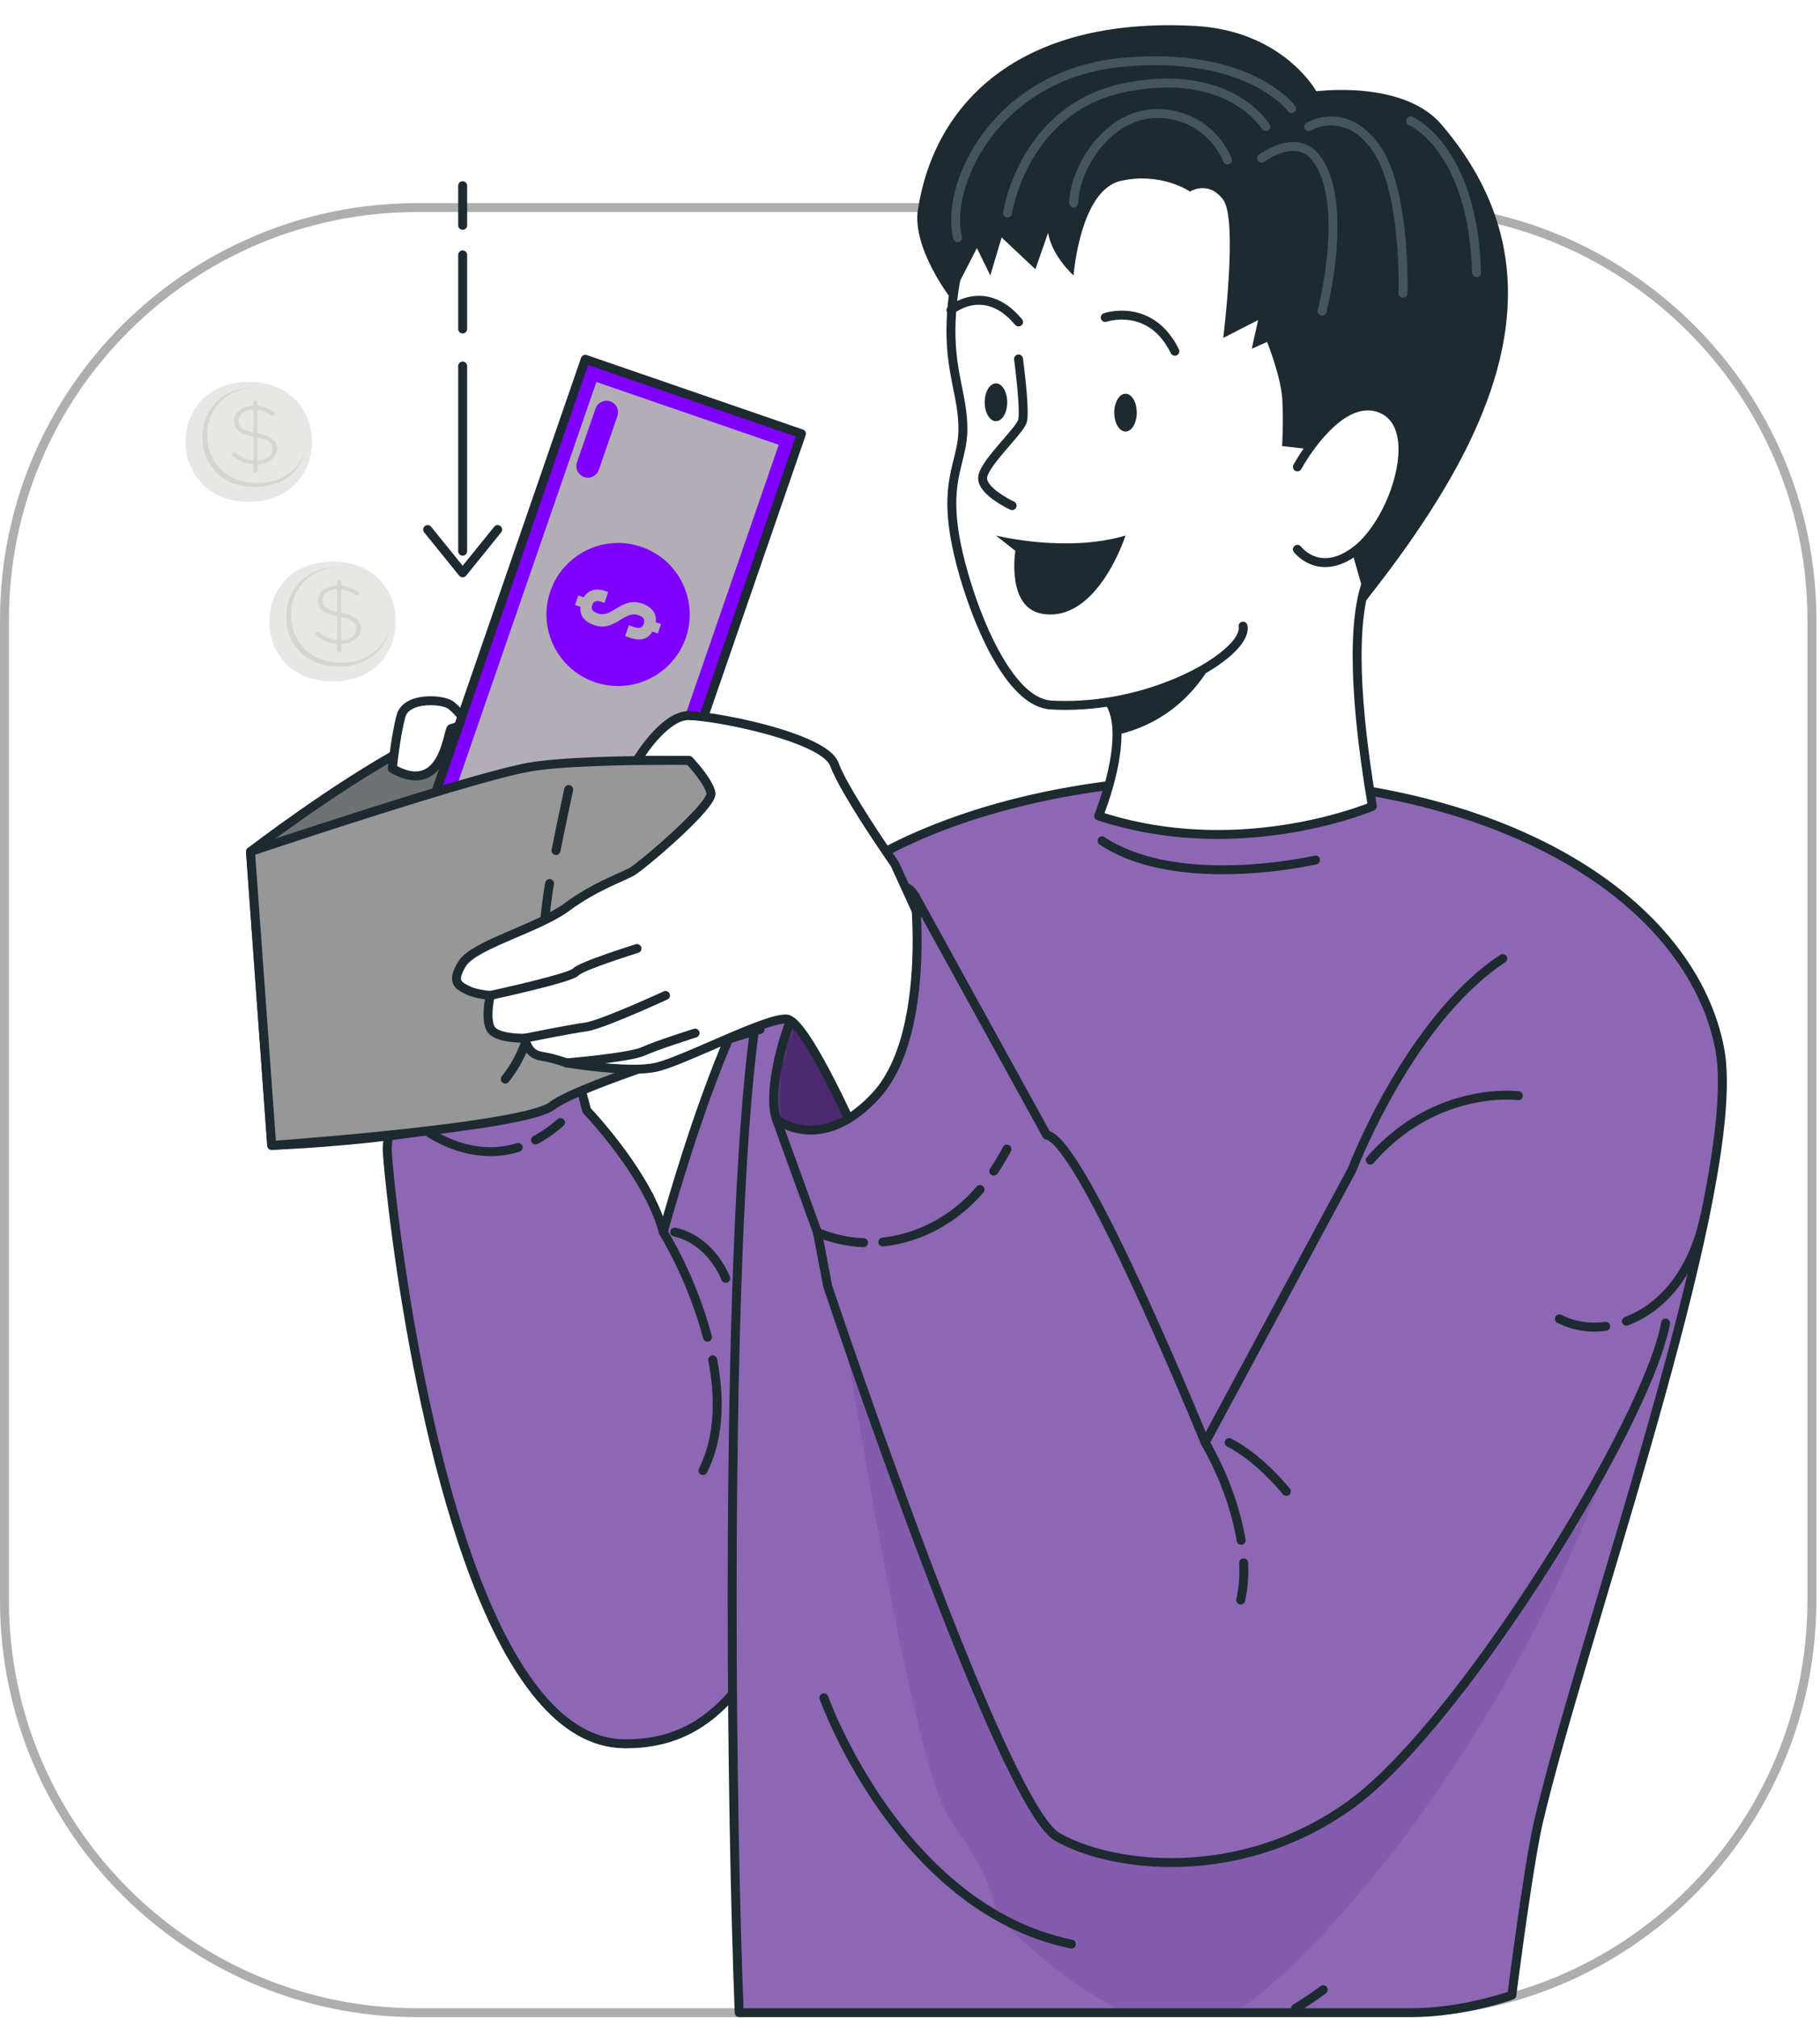 <svg width="304" height="337" viewBox="0 0 304 337" fill="none" xmlns="http://www.w3.org/2000/svg">
<path d="M233.696 336.066H69.698C31.617 336.066 0.746 305.245 0.746 267.227V103.499C0.746 65.482 31.617 34.66 69.698 34.66H233.696C271.778 34.66 302.649 65.482 302.649 103.499V267.227C302.649 305.245 271.778 336.066 233.696 336.066Z" fill="white"/>
<path d="M233.696 336.066V335.321H69.699C50.862 335.321 33.815 327.701 21.47 315.376C9.125 303.052 1.493 286.033 1.493 267.227V103.499C1.493 84.693 9.125 67.676 21.47 55.35C33.815 43.027 50.862 35.407 69.699 35.406H233.696C252.534 35.407 269.581 43.027 281.926 55.35C294.269 67.676 301.902 84.693 301.903 103.499V267.227C301.902 286.033 294.269 303.052 281.926 315.376C269.581 327.701 252.534 335.321 233.696 335.321V336.066V336.811C272.19 336.811 303.394 305.657 303.396 267.227V103.499C303.394 65.07 272.19 33.917 233.696 33.916H69.699C31.206 33.917 0 65.07 0 103.499V267.227C0 305.657 31.206 336.811 69.699 336.811H233.696V336.066Z" fill="#AEAEAE"/>
<path d="M93.225 167.366C88.647 159.822 66.67 159.946 64.68 163.298C64.68 163.298 75.569 198.441 87.705 194.797C99.841 191.155 93.225 167.366 93.225 167.366Z" fill="#73CD91"/>
<path d="M93.225 167.366L93.863 166.98C92.322 164.47 89.262 162.879 85.727 161.841C82.185 160.812 78.124 160.365 74.48 160.363C71.99 160.365 69.7 160.572 67.889 160.965C66.982 161.162 66.195 161.403 65.547 161.707C64.902 162.014 64.372 162.369 64.038 162.917C63.931 163.098 63.904 163.317 63.966 163.518C63.974 163.537 66.44 171.503 70.355 179.507C72.315 183.51 74.633 187.525 77.223 190.581C78.52 192.109 79.886 193.401 81.333 194.326C82.778 195.249 84.318 195.808 85.921 195.808C86.584 195.808 87.253 195.712 87.919 195.511C91.058 194.578 93.075 192.337 94.228 189.62C95.393 186.9 95.769 183.686 95.772 180.549C95.769 173.71 93.952 167.202 93.945 167.168L93.863 166.98L93.225 167.366L92.506 167.566C92.506 167.566 92.531 167.658 92.581 167.844C92.918 169.141 94.281 174.79 94.279 180.549C94.281 183.564 93.902 186.604 92.857 189.034C91.801 191.469 90.158 193.276 87.49 194.085C86.96 194.243 86.439 194.317 85.921 194.317C84.674 194.317 83.414 193.884 82.137 193.07C79.907 191.651 77.691 189.064 75.68 185.976C72.657 181.345 70.075 175.607 68.26 171.038C67.352 168.753 66.634 166.759 66.143 165.339C65.898 164.628 65.71 164.062 65.583 163.673C65.456 163.284 65.394 163.077 65.392 163.077L64.68 163.297L65.322 163.677C65.391 163.545 65.676 163.287 66.18 163.056C66.931 162.701 68.116 162.388 69.551 162.18C70.987 161.968 72.677 161.853 74.48 161.853C78 161.852 81.951 162.293 85.309 163.272C88.677 164.242 91.409 165.78 92.587 167.752L93.225 167.366Z" fill="#1D2A30"/>
<path d="M67.004 185.249C67.004 185.249 64.678 187.899 64.678 191.879C64.678 195.156 70.942 260.627 90.273 283.417C94.324 288.201 98.953 291.103 104.222 291.165C120.586 291.341 128.509 278.382 138.924 248.321C140.218 244.579 141.565 240.562 142.96 236.267C153.085 205.238 165.524 140.521 165.524 140.521C165.524 140.521 143.451 145.632 130.359 158.591C124.635 164.254 118.674 180.327 114.863 192.131C112.989 197.931 111.631 202.689 111.064 204.698C110.889 205.365 110.787 205.728 110.787 205.728C110.284 203.783 109.454 201.798 108.474 199.865L108.448 199.815L108.372 199.664C104.424 192.092 97.996 185.411 97.996 185.411L93.23 167.367C93.23 167.367 91.545 170.658 83.921 171.825C76.287 172.993 64.678 163.299 64.678 163.299L67.004 185.249Z" fill="#8D67B4"/>
<mask id="mask0_313_1503" style="mask-type:luminance" maskUnits="userSpaceOnUse" x="91" y="184" width="33" height="107">
<path d="M104.549 290.421L104.23 290.42H104.231C99.34 290.36 94.982 287.725 91.061 283.191C99.338 280.703 108.696 274.446 114.485 259.71C123.371 237.085 116.206 215.805 111.558 205.744C111.604 205.574 111.682 205.285 111.785 204.892C112.352 202.883 113.706 198.138 115.573 192.359C115.712 191.927 115.854 191.49 115.999 191.047C118.677 188.569 121.369 186.557 123.922 184.928C122.193 206.336 121.55 237.272 121.549 267.251C121.549 272.41 121.568 277.541 121.604 282.589C119.517 284.951 117.317 286.742 114.925 288.013C111.87 289.635 108.487 290.42 104.549 290.421Z" fill="white"/>
</mask>
<g mask="url(#mask0_313_1503)">
<path d="M91.061 290.421H123.922V184.928H91.061V290.421Z" fill="#8D67B4"/>
</g>
<path d="M67.004 185.249L66.443 184.757C66.392 184.826 63.942 187.598 63.932 191.879C63.933 192.365 64.032 193.724 64.242 195.889C64.977 203.436 67.073 220.372 71.108 237.946C75.154 255.524 81.089 273.722 89.704 283.899H89.702C93.827 288.776 98.657 291.843 104.213 291.909L104.215 291.91L104.549 291.912C108.684 291.913 112.34 291.076 115.627 289.329C120.56 286.706 124.617 282.088 128.409 275.365C132.2 268.637 135.743 259.78 139.63 248.564C140.925 244.818 142.272 240.794 143.671 236.496C153.823 205.376 166.253 140.678 166.257 140.662C166.305 140.414 166.224 140.159 166.042 139.985C165.86 139.811 165.602 139.739 165.355 139.796C165.302 139.823 143.159 144.903 129.833 158.062C126.83 161.047 123.914 166.522 121.208 172.762C118.511 178.999 116.063 185.985 114.152 191.901C112.274 197.715 110.913 202.484 110.345 204.496L110.341 204.509C110.168 205.172 110.069 205.53 110.068 205.53L110.787 205.728L111.511 205.542C110.989 203.524 110.136 201.493 109.139 199.529L108.473 199.865L109.144 199.539L109.12 199.488L109.114 199.478L109.039 199.329L109.035 199.32C105.015 191.623 98.557 184.924 98.535 184.896L97.996 185.411L98.717 185.222L93.951 167.178C93.872 166.88 93.616 166.659 93.309 166.626C93.003 166.594 92.706 166.755 92.564 167.029L92.562 167.03C92.446 167.208 90.776 170.009 83.809 171.088C83.416 171.149 83.007 171.178 82.585 171.178C79.073 171.193 74.65 169.108 71.179 166.975C69.439 165.913 67.929 164.847 66.856 164.05C66.32 163.65 65.893 163.318 65.601 163.087C65.31 162.855 65.157 162.728 65.157 162.728C64.923 162.533 64.595 162.498 64.328 162.642C64.059 162.785 63.904 163.075 63.936 163.378L66.262 185.326L67.004 185.249L67.747 185.17L65.42 163.221L64.678 163.299L64.199 163.871C64.217 163.886 66.82 166.06 70.4 168.246C73.987 170.427 78.517 172.653 82.585 172.668C83.075 172.668 83.56 172.634 84.034 172.562C91.85 171.38 93.81 167.904 93.894 167.707L93.23 167.367L92.507 167.558L97.275 185.602L97.457 185.928C97.459 185.928 97.553 186.027 97.733 186.221C98.995 187.575 104.316 193.495 107.711 200.008L108.372 199.664L107.706 200L107.779 200.144L107.802 200.19L107.808 200.202C108.772 202.102 109.581 204.043 110.065 205.914C110.15 206.242 110.444 206.472 110.781 206.473C111.12 206.476 111.417 206.253 111.507 205.928C111.508 205.925 111.61 205.557 111.786 204.888L111.063 204.698L111.781 204.901C112.347 202.897 113.704 198.147 115.573 192.359C117.473 186.471 119.911 179.52 122.578 173.354C125.237 167.191 128.164 161.798 130.884 159.12C137.315 152.751 146.029 148.26 153.132 145.387C156.683 143.949 159.829 142.912 162.086 142.237C163.213 141.898 164.118 141.65 164.74 141.487C165.361 141.325 165.693 141.249 165.693 141.247L165.524 140.521L164.791 140.381C164.791 140.384 164.597 141.39 164.237 143.219C161.724 156.016 151.085 208.971 142.251 236.036C140.855 240.328 139.512 244.341 138.218 248.077C133.057 262.984 128.504 273.643 123.316 280.492C120.721 283.918 117.981 286.39 114.925 288.013C111.869 289.635 108.487 290.42 104.549 290.422L104.23 290.42H104.231C99.248 290.36 94.821 287.627 90.843 282.937V282.936C86.106 277.358 82.109 269.06 78.822 259.713C73.888 245.693 70.531 229.319 68.416 216.156C67.358 209.573 66.608 203.792 66.125 199.506C65.883 197.363 65.707 195.596 65.592 194.289C65.477 192.989 65.423 192.121 65.425 191.879C65.423 190.036 65.965 188.489 66.508 187.404C66.78 186.863 67.052 186.438 67.252 186.152C67.352 186.01 67.434 185.903 67.489 185.833L67.552 185.757L67.565 185.739C67.703 185.584 67.768 185.377 67.747 185.17L67.004 185.249Z" fill="#1D2A30"/>
<path d="M118.311 227.197C118.769 229.597 119.051 232.07 119.051 234.522C119.051 238.243 118.403 241.906 116.754 245.218C116.57 245.586 116.721 246.033 117.09 246.216C117.458 246.399 117.908 246.249 118.091 245.881C119.866 242.313 120.544 238.413 120.544 234.522C120.544 231.956 120.25 229.392 119.777 226.917C119.699 226.513 119.308 226.248 118.903 226.325C118.499 226.403 118.233 226.793 118.311 227.197Z" fill="#1D2A30"/>
<path d="M110.145 206.105C113.341 211.491 115.833 217.428 117.452 223.47C117.558 223.868 117.967 224.103 118.366 223.997C118.764 223.892 119 223.482 118.894 223.085C117.239 216.91 114.698 210.853 111.431 205.347C111.22 204.992 110.762 204.876 110.408 205.084C110.053 205.295 109.935 205.752 110.145 206.105Z" fill="#1D2A30"/>
<path d="M121.919 213.199C121.901 213.153 121.301 211.511 119.88 209.664C118.462 207.822 116.193 205.755 112.859 205C112.458 204.909 112.058 205.161 111.967 205.562C111.876 205.962 112.128 206.362 112.53 206.453C115.417 207.105 117.409 208.903 118.698 210.572C119.339 211.405 119.799 212.201 120.095 212.782C120.243 213.073 120.35 213.311 120.42 213.472L120.495 213.655L120.516 213.709C120.656 214.095 121.084 214.295 121.473 214.154C121.859 214.014 122.059 213.587 121.919 213.199Z" fill="#1D2A30"/>
<path d="M89.807 191.013C91.359 190.177 92.805 189.149 94.117 187.987C94.426 187.714 94.454 187.243 94.179 186.935C93.906 186.628 93.434 186.599 93.127 186.872C91.894 187.964 90.541 188.926 89.098 189.702C88.735 189.897 88.6 190.349 88.795 190.711C88.99 191.073 89.444 191.209 89.807 191.013Z" fill="#1D2A30"/>
<path d="M66.456 185.759C70.399 189.958 76.052 193.039 81.932 193.046C83.548 193.046 85.178 192.811 86.783 192.297C87.175 192.171 87.392 191.753 87.267 191.361C87.141 190.969 86.722 190.753 86.329 190.878C84.877 191.341 83.403 191.556 81.932 191.556C76.591 191.563 71.25 188.699 67.548 184.741C67.266 184.44 66.794 184.425 66.492 184.705C66.191 184.987 66.176 185.458 66.456 185.759Z" fill="#1D2A30"/>
<path d="M108.359 199.677L108.448 199.815L108.372 199.665L108.359 199.677Z" fill="#73CD91"/>
<path d="M108.359 199.676L107.732 200.079L107.82 200.217C108.035 200.55 108.475 200.658 108.819 200.462C109.163 200.265 109.293 199.831 109.114 199.478L109.04 199.329C108.935 199.122 108.74 198.976 108.513 198.933C108.284 198.889 108.05 198.953 107.877 199.107L107.863 199.119C107.589 199.363 107.533 199.77 107.732 200.079L108.359 199.676L108.856 200.234L108.868 200.222L108.372 199.664L107.707 200L107.783 200.15L108.448 199.815L109.077 199.412L108.987 199.274L108.359 199.676Z" fill="#1D2A30"/>
<path d="M252.528 333.146C252.528 333.146 255.311 311.212 257.006 304.05C264.649 271.804 291.566 197.095 287.225 174.987C282.763 152.268 255.481 132.389 211.448 130.203C170.609 128.17 136.939 142.621 128.888 159.423C121.205 175.458 121.519 286.128 123.47 336.066C123.47 336.066 207.607 336.066 235.654 336.066C244.511 336.066 252.528 333.146 252.528 333.146Z" fill="#8D67B4"/>
<path d="M186.564 335.32C175.797 329.926 166.357 319.778 166.357 319.778C166.357 319.778 166.708 314.828 158.84 304.049C150.969 293.272 136.542 193.709 136.542 193.709L199.541 272.096C199.541 272.096 222.603 228.774 243.757 199.825L273.944 225.955C261.438 277.736 224.722 323.276 207.334 335.32C206.988 335.32 206.64 335.32 206.292 335.32C199.98 335.32 193.292 335.32 186.564 335.32Z" fill="#845CAD"/>
<path d="M252.528 333.146L253.269 333.239C253.269 333.236 253.442 331.871 253.728 329.704C254.588 323.214 256.478 309.511 257.733 304.222C261.259 289.342 268.932 265.296 275.722 241.581C282.513 217.85 288.433 194.49 288.442 180.707C288.442 178.504 288.29 176.542 287.957 174.844C285.677 163.236 277.585 152.428 264.573 144.264C251.556 136.099 233.606 130.558 211.486 129.46C208.884 129.33 206.31 129.267 203.771 129.267C185.014 129.267 168.09 132.699 154.874 138.127C141.663 143.563 132.128 150.967 128.215 159.101C126.897 161.874 125.883 166.953 125.022 173.874C122.461 194.599 121.55 231.604 121.549 267.251C121.549 293.212 122.034 318.44 122.723 336.096C122.738 336.495 123.068 336.811 123.47 336.811C123.473 336.811 124.783 336.811 127.139 336.811C143.628 336.811 211.112 336.811 235.654 336.811C244.672 336.808 252.739 333.859 252.783 333.845C253.045 333.75 253.233 333.515 253.269 333.239L252.528 333.146L252.271 332.446C252.271 332.446 252.157 332.488 251.927 332.565C250.314 333.112 243.263 335.324 235.654 335.321C221.63 335.321 193.585 335.321 169.044 335.321C156.774 335.321 145.38 335.321 137.054 335.321C132.89 335.321 129.494 335.321 127.139 335.321C124.783 335.321 123.473 335.321 123.47 335.321V336.066L124.215 336.038C123.526 318.409 123.041 293.192 123.041 267.251C123.041 243.507 123.447 219.151 124.474 199.45C124.986 189.599 125.655 180.913 126.503 174.057C127.343 167.211 128.396 162.158 129.562 159.745C133.189 152.144 142.429 144.842 155.443 139.505C168.45 134.161 185.197 130.756 203.771 130.758C206.285 130.758 208.834 130.82 211.411 130.948C233.323 132.035 251.03 137.526 263.779 145.526C276.531 153.529 284.311 164.019 286.492 175.13C286.8 176.698 286.949 178.574 286.949 180.707C286.958 194.115 281.074 217.494 274.288 241.172C267.503 264.864 259.832 288.894 256.281 303.879C255.418 307.523 254.302 314.789 253.392 321.18C252.483 327.564 251.788 333.05 251.788 333.053L252.528 333.146Z" fill="#1D2A30"/>
<path d="M229.228 134.631C229.228 134.631 207.27 144.036 183.506 136.242C183.506 136.242 186.566 128.819 186.581 122.694C186.597 119.624 185.82 116.868 183.506 115.555C183.506 115.555 184.581 114.378 186.403 112.515H186.417C195.419 103.366 222.75 77.643 231.646 92.978C231.646 92.978 222.332 93.858 229.228 134.631Z" fill="white"/>
<path d="M229.228 134.631L228.934 133.947L228.818 133.995C227.615 134.491 217.177 138.589 203.422 138.588C197.342 138.588 190.614 137.789 183.739 135.534L183.506 136.242L184.197 136.525C184.206 136.48 187.3 129.047 187.327 122.695V122.698V122.601C187.326 121.022 187.126 119.497 186.597 118.155C186.07 116.815 185.188 115.649 183.875 114.907L183.506 115.556L184.058 116.058C184.058 116.056 184.321 115.769 184.815 115.244C185.309 114.721 186.03 113.964 186.936 113.035L186.403 112.515V113.261H186.417C186.617 113.261 186.811 113.18 186.95 113.038C190.44 109.49 196.708 103.432 203.553 98.283C206.976 95.708 210.544 93.361 213.964 91.669C217.382 89.974 220.654 88.947 223.442 88.95C225.026 88.951 226.45 89.273 227.709 89.972C228.966 90.672 230.073 91.754 231.002 93.352L231.647 92.978L231.576 92.237C231.375 92.24 229.851 92.535 228.521 94.851C227.18 97.163 225.941 101.425 225.938 109.551C225.94 115.569 226.625 123.71 228.492 134.756L229.228 134.631L229.964 134.507C228.106 123.521 227.431 115.456 227.431 109.551C227.428 101.574 228.671 97.55 229.812 95.601C230.381 94.623 230.917 94.158 231.272 93.932C231.451 93.819 231.587 93.765 231.666 93.738L231.739 93.717H231.741L231.673 93.255L231.717 93.72L231.741 93.717L231.673 93.255L231.717 93.72C231.97 93.696 232.194 93.546 232.311 93.319C232.427 93.094 232.42 92.824 232.293 92.605C231.254 90.813 229.945 89.509 228.434 88.67C226.924 87.829 225.229 87.46 223.442 87.46C220.291 87.464 216.842 88.585 213.301 90.334C202.695 95.59 191.176 106.623 185.885 111.994L186.417 112.515V111.77H186.403C186.2 111.77 186.011 111.851 185.869 111.995C184.039 113.866 182.96 115.049 182.955 115.053C182.801 115.222 182.734 115.45 182.769 115.673C182.804 115.897 182.94 116.092 183.137 116.204C184.115 116.761 184.77 117.602 185.208 118.701C185.644 119.8 185.836 121.148 185.835 122.601V122.691V122.692C185.83 125.634 185.079 128.974 184.321 131.555C183.943 132.847 183.566 133.953 183.284 134.732C183.142 135.121 183.024 135.43 182.942 135.64C182.861 135.85 182.816 135.957 182.816 135.957C182.737 136.15 182.742 136.364 182.828 136.553C182.915 136.741 183.076 136.884 183.273 136.95C190.325 139.261 197.212 140.078 203.422 140.078C218.41 140.075 229.466 135.339 229.522 135.316C229.84 135.181 230.022 134.847 229.964 134.507L229.228 134.631Z" fill="#1D2A30"/>
<path d="M204.404 106.226C204.404 106.226 200.792 119.447 186.581 122.694C186.597 119.624 185.82 116.868 183.506 115.555C183.506 115.555 184.581 114.378 186.403 112.515H186.417C195.121 109.104 204.404 106.226 204.404 106.226Z" fill="#1D2A30"/>
<path d="M237.831 71.396C247.261 33.877 226.948 21.035 214.149 16.119C193.645 8.243 167.77 17.202 161.708 38.047C155.644 58.889 161.108 63.636 160.826 72.163C160.627 78.144 156.655 81.088 161.034 96.097C163.923 105.998 169.291 117.356 175.547 117.719C192.485 118.701 208.518 109.073 207.627 104.553L237.831 71.396Z" fill="white"/>
<path d="M238.555 71.577C240.25 64.83 240.995 58.859 240.995 53.57C241.001 41.397 237.028 32.831 231.7 26.854C226.374 20.873 219.737 17.468 214.416 15.422C209.352 13.477 203.973 12.543 198.639 12.543C190.313 12.543 182.094 14.82 175.351 19.118C168.608 23.416 163.341 29.755 160.991 37.839C158.791 45.397 158.088 50.892 158.089 55.233C158.088 58.933 158.601 61.789 159.103 64.319C159.607 66.854 160.091 69.051 160.089 71.514C160.089 71.72 160.086 71.928 160.079 72.137C160.019 73.967 159.582 75.522 159.133 77.355C158.683 79.183 158.237 81.274 158.238 84.067C158.238 87.107 158.761 90.97 160.316 96.305C161.776 101.302 163.853 106.661 166.389 110.868C167.658 112.972 169.04 114.792 170.549 116.136C172.055 117.476 173.714 118.356 175.503 118.462C176.332 118.51 177.157 118.534 177.977 118.534C185.893 118.531 193.407 116.394 198.981 113.684C201.769 112.328 204.073 110.83 205.713 109.354C206.533 108.613 207.188 107.878 207.655 107.147C208.119 106.416 208.406 105.679 208.409 104.923C208.409 104.75 208.393 104.579 208.36 104.407C208.281 104.005 207.888 103.741 207.484 103.82C207.079 103.899 206.816 104.291 206.895 104.695L206.916 104.923C206.919 105.275 206.766 105.77 206.395 106.346C205.115 108.395 201.331 111.161 196.222 113.298C191.111 115.452 184.666 117.043 177.977 117.043C177.184 117.043 176.388 117.021 175.59 116.975C174.252 116.899 172.893 116.224 171.543 115.023C169.519 113.228 167.586 110.282 165.917 106.866C164.244 103.451 162.824 99.567 161.751 95.888C160.222 90.649 159.731 86.933 159.731 84.067C159.733 81.429 160.142 79.505 160.582 77.708C161.019 75.915 161.503 74.232 161.572 72.188C161.579 71.96 161.582 71.736 161.582 71.514C161.582 68.851 161.064 66.54 160.567 64.03C160.07 61.519 159.582 58.796 159.582 55.233C159.582 51.056 160.255 45.712 162.424 38.254C164.666 30.55 169.673 24.51 176.154 20.374C182.633 16.242 190.584 14.031 198.639 14.033C203.798 14.033 208.997 14.938 213.88 16.814C219.073 18.808 225.486 22.115 230.584 27.845C235.678 33.576 239.497 41.718 239.503 53.57C239.503 58.719 238.777 64.568 237.107 71.215C237.007 71.613 237.249 72.018 237.649 72.118C238.049 72.218 238.455 71.976 238.555 71.577Z" fill="#1D2A30"/>
<path d="M184.855 53.717L184.887 53.708C185.078 53.647 186.061 53.364 187.385 53.365C188.581 53.365 190.042 53.592 191.489 54.393C192.934 55.197 194.388 56.572 195.572 58.98C195.754 59.35 196.2 59.503 196.57 59.323C196.94 59.141 197.094 58.696 196.913 58.326C195.618 55.681 193.933 54.04 192.213 53.089C190.495 52.137 188.766 51.873 187.385 51.875C185.631 51.875 184.419 52.292 184.367 52.308C183.977 52.444 183.771 52.867 183.906 53.256C184.04 53.645 184.466 53.852 184.855 53.717Z" fill="#1D2A30"/>
<path d="M159.322 52.349L159.333 52.341C159.488 52.209 161.233 50.876 163.512 50.887C165.232 50.897 167.314 51.577 169.555 54.24C169.819 54.556 170.291 54.599 170.607 54.335C170.924 54.072 170.965 53.602 170.701 53.285C168.261 50.347 165.666 49.386 163.512 49.397C160.467 49.41 158.423 51.167 158.356 51.213C158.043 51.48 158.004 51.949 158.271 52.264C158.537 52.577 159.009 52.615 159.322 52.349Z" fill="#1D2A30"/>
<path d="M186.118 68.899C186.118 70.643 186.961 72.057 187.999 72.057C189.038 72.057 189.88 70.643 189.88 68.899C189.88 67.156 189.038 65.741 187.999 65.741C186.961 65.741 186.118 67.156 186.118 68.899Z" fill="#1D2A30"/>
<path d="M164.478 67.172C164.478 68.916 165.32 70.33 166.357 70.33C167.396 70.33 168.238 68.916 168.238 67.172C168.238 65.427 167.396 64.014 166.357 64.014C165.32 64.014 164.478 65.427 164.478 67.172Z" fill="#1D2A30"/>
<path d="M170.128 59.943C170.128 59.943 171.297 68.63 170.776 70.33C170.255 72.029 164.366 77.335 164.136 79.692C163.903 82.051 169.059 84.431 169.059 84.431" fill="white"/>
<path d="M169.389 60.041C169.389 60.044 169.583 61.483 169.777 63.306C169.971 65.127 170.164 67.334 170.163 68.799C170.169 69.441 170.113 69.966 170.063 70.111C170.042 70.192 169.924 70.427 169.733 70.705C169.056 71.71 167.547 73.352 166.19 74.976C165.51 75.793 164.863 76.611 164.359 77.383C163.859 78.161 163.478 78.867 163.393 79.62L163.383 79.848C163.389 80.699 163.812 81.413 164.332 82.022C165.123 82.936 166.211 83.681 167.113 84.226C168.015 84.77 168.728 85.1 168.746 85.107C169.119 85.28 169.562 85.118 169.736 84.743C169.909 84.371 169.746 83.928 169.373 83.755L169.179 83.662C168.731 83.441 167.583 82.838 166.587 82.077C166.089 81.699 165.632 81.28 165.325 80.879C165.011 80.475 164.871 80.112 164.875 79.848L164.878 79.764C164.895 79.443 165.241 78.703 165.811 77.897C166.659 76.671 167.946 75.212 169.073 73.902C169.637 73.246 170.163 72.626 170.583 72.073C171.004 71.51 171.325 71.054 171.49 70.547C171.628 70.072 171.651 69.513 171.655 68.799C171.654 65.652 170.869 59.861 170.869 59.843C170.813 59.436 170.439 59.15 170.03 59.203C169.621 59.258 169.334 59.634 169.389 60.041Z" fill="#1D2A30"/>
<path d="M166.357 89.421C166.357 89.421 178.115 92.368 187.999 89.421C187.999 89.421 183.343 103.981 174.139 102.498C168.042 101.514 169.595 91.973 169.595 91.973L166.357 89.421Z" fill="#1D2A30"/>
<path d="M198.775 31.987C198.775 31.987 193.913 28.647 187.15 30.219C180.385 31.792 179.322 45.992 179.322 45.992C179.322 45.992 175.708 42.796 175.069 38.866L172.943 44.958L167.304 39.651L165.415 45.992L163.175 41.42L158.836 49.861C158.836 49.861 152.314 41.469 153.323 34.984C156.078 17.297 170.137 2.766 199.541 4.327C214.344 5.113 219.869 15.244 219.869 15.244C219.869 15.244 234.347 13.288 240.767 20.786C262.63 46.316 248.92 74.038 228.155 100.302L221.038 75.27L214.149 74.485C214.149 74.485 214.404 70.703 214.192 66.771C213.977 62.841 211.639 57.09 211.639 57.09L209.087 58.233L210.151 53.439L204.323 56.423C204.323 56.423 206.786 36.704 204.323 33.362C201.858 30.023 198.775 31.987 198.775 31.987Z" fill="#1D2A30"/>
<path d="M216.707 77.963C216.707 77.963 223.599 65.143 230.801 68.27C238.004 71.395 232.994 86.716 226.729 91.719C220.466 96.721 216.707 91.719 216.707 91.719" fill="white"/>
<path d="M217.365 78.315L217.422 78.211C217.719 77.678 219.152 75.197 221.203 72.887C222.227 71.734 223.405 70.624 224.65 69.82C225.895 69.014 227.191 68.522 228.471 68.524C229.14 68.524 229.812 68.653 230.503 68.953C231.596 69.431 232.337 70.197 232.846 71.235C233.353 72.27 233.6 73.586 233.599 75.063C233.602 77.807 232.746 81.079 231.387 84.032C230.033 86.985 228.165 89.624 226.264 91.139C224.272 92.724 222.641 93.195 221.348 93.198C220.054 93.198 219.046 92.717 218.345 92.222C217.995 91.976 217.727 91.729 217.55 91.549L217.355 91.334L217.312 91.282L217.304 91.271L217.179 91.367L217.304 91.273V91.271L217.179 91.367L217.304 91.273C217.058 90.943 216.589 90.876 216.259 91.124C215.931 91.371 215.864 91.838 216.11 92.167C216.143 92.209 216.606 92.82 217.483 93.44C218.36 94.058 219.672 94.689 221.348 94.689C223.023 94.69 225.011 94.051 227.196 92.303C229.367 90.562 231.307 87.766 232.743 84.653C234.174 81.537 235.089 78.108 235.092 75.063C235.092 73.425 234.826 71.892 234.19 70.583C233.557 69.275 232.526 68.202 231.098 67.586C230.224 67.206 229.337 67.034 228.471 67.034C226.692 67.035 225.034 67.747 223.559 68.755C219.149 71.787 216.085 77.568 216.05 77.61C215.855 77.972 215.992 78.425 216.355 78.619C216.718 78.814 217.17 78.677 217.365 78.315Z" fill="#1D2A30"/>
<path d="M179.338 34.645C179.329 34.645 179.321 34.645 179.314 34.644C178.902 34.632 178.578 34.289 178.59 33.877C178.697 30.577 180.233 26.729 182.79 23.633C185.343 20.55 188.981 18.204 193.29 18.203C193.547 18.203 193.808 18.212 194.07 18.228C198.5 18.514 201.451 20.575 203.236 22.549C205.031 24.523 205.704 26.404 205.726 26.462C205.865 26.849 205.662 27.276 205.274 27.414C205.192 27.444 205.107 27.457 205.023 27.457C204.717 27.457 204.429 27.268 204.32 26.963L204.317 26.954L204.298 26.905L204.213 26.702C204.134 26.522 204.01 26.258 203.835 25.937C203.486 25.297 202.932 24.429 202.132 23.55C200.524 21.791 197.975 19.982 193.971 19.715C193.743 19.701 193.516 19.693 193.29 19.693C193.287 19.693 193.286 19.693 193.283 19.693C189.547 19.693 186.303 21.736 183.94 24.584C181.58 27.422 180.162 31.05 180.083 33.922C180.071 34.326 179.739 34.645 179.338 34.645Z" fill="#45555C"/>
<path d="M220.834 52.697C220.773 52.697 220.711 52.69 220.646 52.673C220.248 52.571 220.009 52.164 220.112 51.764C220.112 51.764 220.139 51.663 220.188 51.462C220.236 51.261 220.306 50.963 220.391 50.583C220.56 49.824 220.785 48.736 221.011 47.431C221.463 44.817 221.912 41.324 221.912 37.839C221.921 33.626 221.232 29.445 219.264 26.874C218.271 25.586 217.177 25.217 216.002 25.203C215.998 25.203 215.994 25.203 215.989 25.203C214.895 25.203 213.753 25.591 212.862 26.02C211.965 26.451 211.321 26.911 211.202 27L211.182 27.015C211.047 27.118 210.887 27.169 210.729 27.169C210.505 27.169 210.282 27.069 210.136 26.877C209.885 26.55 209.946 26.083 210.273 25.832C210.299 25.814 210.973 25.297 212.015 24.776C213.057 24.256 214.466 23.716 216.002 23.713C216.019 23.713 216.035 23.713 216.053 23.713C217.568 23.713 219.225 24.331 220.454 25.974C222.756 29.033 223.396 33.48 223.405 37.839C223.402 45.057 221.563 52.107 221.557 52.14C221.47 52.475 221.167 52.697 220.834 52.697Z" fill="#45555C"/>
<path d="M234.347 49.715C234.339 49.715 234.33 49.714 234.323 49.714C233.911 49.7 233.587 49.356 233.6 48.945C233.6 48.943 233.618 48.41 233.618 47.474C233.618 45.32 233.523 41.083 232.908 36.687C232.299 32.294 231.134 27.734 229.149 25.012C226.723 21.688 224.28 20.956 222.36 20.941C222.354 20.941 222.35 20.941 222.344 20.941C220.485 20.941 219.098 21.716 218.986 21.784L218.982 21.787C218.859 21.862 218.725 21.896 218.592 21.896C218.342 21.896 218.097 21.771 217.955 21.542C217.74 21.191 217.849 20.732 218.2 20.518C218.267 20.48 219.931 19.457 222.36 19.451C222.376 19.451 222.393 19.451 222.409 19.451C224.745 19.451 227.749 20.507 230.359 24.139C232.608 27.261 233.747 31.975 234.385 36.481C235.015 40.985 235.111 45.276 235.111 47.474C235.111 48.428 235.093 48.986 235.093 48.994C235.08 49.396 234.748 49.715 234.347 49.715Z" fill="#45555C"/>
<path d="M246.627 46.256C246.226 46.256 245.893 45.936 245.883 45.532C245.592 35.346 242.963 29.214 240.421 25.607C237.876 22.004 235.398 20.91 235.335 20.881C234.956 20.722 234.778 20.285 234.939 19.907C235.059 19.622 235.335 19.451 235.628 19.451C235.723 19.451 235.822 19.469 235.916 19.509C236.011 19.548 238.74 20.724 241.51 24.567C244.284 28.409 247.077 34.902 247.374 45.49C247.386 45.902 247.06 46.244 246.648 46.255C246.642 46.256 246.635 46.256 246.627 46.256Z" fill="#45555C"/>
<path d="M168.296 36.304C168.261 36.304 168.225 36.301 168.187 36.297C167.78 36.237 167.498 35.857 167.558 35.45C167.568 35.394 168.229 30.89 171.119 25.923C174 20.962 179.18 15.518 188.096 13.818C190.623 13.333 192.918 13.125 194.997 13.125C195.001 13.125 195.006 13.125 195.01 13.125C201.22 13.125 205.492 15.002 208.193 16.901C210.896 18.803 212.033 20.709 212.072 20.773C212.281 21.128 212.163 21.585 211.808 21.794C211.689 21.864 211.559 21.896 211.43 21.896C211.175 21.896 210.926 21.767 210.787 21.53L210.781 21.522L210.751 21.473L210.612 21.271C210.484 21.089 210.282 20.823 210.003 20.502C209.445 19.859 208.573 18.992 207.333 18.12C204.852 16.381 200.913 14.618 194.997 14.615C193.018 14.615 190.817 14.815 188.377 15.281C180.48 16.798 175.782 21.338 172.949 25.786C170.125 30.23 169.226 34.571 169.064 35.491L169.035 35.668C168.98 36.038 168.661 36.304 168.296 36.304Z" fill="#45555C"/>
<path d="M159.942 40.45C159.606 40.45 159.3 40.222 159.216 39.882C158.985 38.93 158.871 37.891 158.871 36.788C158.877 31.83 161.151 25.537 165.857 20.206C170.561 14.879 177.733 10.545 187.472 9.661C189.423 9.482 191.258 9.402 192.98 9.402C192.995 9.402 193.007 9.402 193.021 9.402C210.229 9.402 216.264 17.564 216.349 17.707C216.589 18.041 216.513 18.507 216.179 18.747C216.047 18.843 215.895 18.889 215.743 18.889C215.512 18.889 215.283 18.78 215.137 18.579L215.129 18.568L215.089 18.515L214.899 18.288C214.725 18.088 214.45 17.795 214.067 17.439C213.301 16.726 212.096 15.762 210.369 14.795C206.912 12.859 201.36 10.893 192.98 10.892C191.305 10.892 189.516 10.971 187.608 11.145C178.247 12.001 171.458 16.127 166.975 21.191C162.494 26.252 160.357 32.28 160.364 36.788C160.364 37.788 160.467 38.712 160.667 39.529C160.764 39.928 160.519 40.332 160.118 40.429C160.06 40.444 160 40.45 159.942 40.45Z" fill="#45555C"/>
<path d="M41.841 142.197C41.841 142.197 67.082 122.801 78.082 120.835C89.083 118.871 126.94 127.124 126.94 127.124V171.881C126.94 171.881 103.255 174.476 92.625 182.243C81.997 190.01 45.383 191.256 45.383 191.256L41.841 142.197Z" fill="#6F7172"/>
<path d="M41.841 142.197L42.297 142.787C42.298 142.786 42.686 142.488 43.395 141.956C45.878 140.091 52.244 135.4 59.176 130.968C62.641 128.752 66.249 126.601 69.572 124.905C72.892 123.21 75.943 121.971 78.213 121.569C79.316 121.372 80.754 121.278 82.426 121.278C89.464 121.277 100.588 122.917 109.91 124.563C114.573 125.385 118.793 126.208 121.846 126.825C124.898 127.442 126.776 127.852 126.781 127.852L126.94 127.124H126.194V171.882H126.94L126.858 171.141C126.84 171.143 120.898 171.794 113.606 173.423C106.309 175.059 97.678 177.64 92.185 181.641C89.685 183.477 85.463 185.012 80.582 186.205C73.257 188.003 64.437 189.084 57.463 189.71C53.974 190.024 50.945 190.224 48.79 190.346C46.634 190.468 45.361 190.512 45.358 190.512L45.383 191.257L46.128 191.203L42.586 142.143L41.841 142.197L41.096 142.251L44.639 191.309C44.669 191.708 45.009 192.014 45.409 192C45.422 192 54.591 191.689 65.11 190.401C70.37 189.757 75.967 188.871 80.939 187.652C85.913 186.427 90.254 184.892 93.067 182.844C98.204 179.08 106.729 176.479 113.933 174.877C117.536 174.071 120.813 173.508 123.186 173.144C124.373 172.964 125.334 172.832 125.997 172.746C126.66 172.661 127.021 172.622 127.021 172.622C127.4 172.581 127.687 172.262 127.687 171.882V127.124C127.687 126.773 127.442 126.472 127.099 126.396C127.093 126.394 119.527 124.746 110.168 123.095C100.804 121.445 89.671 119.791 82.426 119.788C80.698 119.789 79.189 119.882 77.95 120.102C75.047 120.625 71.376 122.235 67.427 124.345C55.601 130.679 41.402 141.595 41.386 141.605C41.187 141.757 41.078 142.002 41.096 142.251L41.841 142.197Z" fill="#1D2A30"/>
<path d="M65.531 128.331C65.531 128.331 66.11 122.632 67.001 119.488C67.894 116.343 73.996 116.68 75.374 117.789C76.752 118.898 78.082 120.835 78.082 120.835C78.082 120.835 75.963 121.452 75.374 121.649C74.783 121.846 74.193 133.243 65.531 128.331Z" fill="white"/>
<path d="M65.531 128.331L66.273 128.406C66.274 128.406 66.309 128.057 66.377 127.477C66.577 125.747 67.076 121.953 67.721 119.691C67.906 119.042 68.392 118.582 69.169 118.238C69.937 117.902 70.953 117.744 71.924 117.746C72.614 117.746 73.284 117.823 73.825 117.949C74.363 118.066 74.78 118.259 74.905 118.369C75.523 118.864 76.178 119.597 76.664 120.196C76.907 120.497 77.11 120.765 77.25 120.956L77.413 121.181L77.467 121.257L78.082 120.835L77.873 120.12C77.867 120.123 75.765 120.734 75.138 120.943C74.911 121.023 74.81 121.144 74.741 121.224C74.619 121.388 74.584 121.497 74.535 121.616C74.383 122.042 74.256 122.655 74.042 123.424C73.733 124.564 73.257 125.978 72.509 127.042C72.138 127.577 71.705 128.02 71.205 128.325C70.702 128.631 70.133 128.813 69.416 128.814C68.515 128.816 67.356 128.51 65.9 127.683L65.531 128.331L65.162 128.98C66.773 129.892 68.174 130.303 69.416 130.304C70.861 130.31 72.045 129.719 72.902 128.881C74.193 127.622 74.865 125.872 75.304 124.439C75.522 123.722 75.675 123.078 75.793 122.627C75.852 122.403 75.902 122.224 75.935 122.135L75.953 122.09L75.567 121.881L75.893 122.172L75.953 122.09L75.567 121.881L75.893 122.172L75.404 121.737L75.61 122.355C75.774 122.299 75.852 122.217 75.893 122.172L75.404 121.737L75.61 122.355C75.88 122.266 76.562 122.06 77.162 121.883C77.762 121.704 78.291 121.551 78.291 121.551C78.521 121.484 78.704 121.311 78.785 121.086C78.865 120.861 78.833 120.612 78.698 120.413C78.674 120.388 77.349 118.431 75.843 117.208C75.395 116.858 74.832 116.656 74.16 116.496C73.493 116.342 72.724 116.256 71.924 116.256C70.799 116.257 69.612 116.424 68.575 116.871C67.546 117.311 66.619 118.095 66.283 119.285C65.362 122.549 64.793 128.234 64.789 128.255C64.759 128.549 64.905 128.833 65.162 128.98L65.531 128.331Z" fill="#1D2A30"/>
<path d="M133.868 72.425L108.718 145.214L72.614 132.781L97.763 59.991L133.868 72.425Z" fill="#B3AEB6"/>
<path d="M108.718 145.214L72.614 132.781L97.763 59.991L133.868 72.425L115.993 124.159L115.501 125.584L108.718 145.214ZM99.613 63.781L76.408 130.934L106.869 141.424L130.072 74.271L99.613 63.781Z" fill="#7F00FF"/>
<path d="M98.196 79.758C97.987 79.758 97.775 79.724 97.566 79.653C96.557 79.305 96.023 78.209 96.371 77.203L99.475 68.213C99.752 67.415 100.501 66.914 101.301 66.914C101.51 66.914 101.722 66.948 101.931 67.02C102.939 67.367 103.473 68.464 103.127 69.47L100.02 78.459C99.744 79.258 98.996 79.758 98.196 79.758Z" fill="#7F00FF"/>
<path d="M105.181 138.292C104.972 138.292 104.758 138.257 104.551 138.186C103.543 137.839 103.007 136.742 103.355 135.736L106.461 126.747C106.738 125.949 107.485 125.447 108.287 125.447C108.496 125.447 108.708 125.481 108.915 125.553C109.923 125.9 110.459 126.997 110.111 128.003L107.005 136.992C106.729 137.791 105.981 138.292 105.181 138.292Z" fill="#7F00FF"/>
<path d="M103.242 114.55C101.947 114.55 100.631 114.34 99.338 113.895C93.093 111.744 89.776 104.944 91.931 98.709C93.64 93.761 98.278 90.656 103.24 90.656C104.534 90.656 105.851 90.867 107.142 91.311C113.389 93.462 116.706 100.262 114.552 106.499C112.841 111.445 108.203 114.55 103.242 114.55ZM105.042 104.396L104.413 106.214L105.254 106.501C105.776 106.682 106.264 106.773 106.711 106.773C107.684 106.773 108.463 106.341 108.981 105.46L109.875 105.767L110.417 104.195L109.526 103.888C109.717 102.429 108.898 101.345 107.235 100.771C106.772 100.613 106.339 100.53 105.899 100.53C105.005 100.53 104.089 100.876 102.88 101.639C101.852 102.29 101.185 102.555 100.579 102.555C100.314 102.555 100.061 102.505 99.793 102.412C98.917 102.111 98.707 101.648 98.917 101.037C99.066 100.604 99.337 100.36 99.79 100.36C99.98 100.36 100.199 100.402 100.458 100.491L100.965 100.666L101.592 98.849L101.207 98.716C100.686 98.536 100.201 98.447 99.758 98.447C98.789 98.447 98.019 98.877 97.504 99.748L96.593 99.433L96.048 101.005L96.96 101.32C96.791 102.768 97.606 103.81 99.251 104.376C99.716 104.536 100.153 104.621 100.596 104.621C101.492 104.621 102.41 104.277 103.606 103.511C104.619 102.856 105.29 102.593 105.899 102.593C106.167 102.593 106.424 102.643 106.691 102.736C107.568 103.037 107.75 103.53 107.539 104.141C107.385 104.584 107.109 104.85 106.638 104.85C106.457 104.85 106.246 104.812 106.003 104.728L105.042 104.396Z" fill="#7F00FF"/>
<path d="M133.868 72.425L133.164 72.183L108.256 144.267L73.563 132.319L98.225 60.94L133.625 73.13L133.868 72.425L134.111 71.722L98.007 59.287C97.617 59.153 97.192 59.36 97.057 59.749L71.909 132.538C71.773 132.927 71.981 133.351 72.371 133.485L108.475 145.92C108.66 145.984 108.868 145.97 109.045 145.885C109.222 145.799 109.359 145.644 109.423 145.458L134.574 72.668C134.638 72.484 134.625 72.276 134.54 72.099C134.453 71.923 134.298 71.786 134.111 71.722L133.868 72.425Z" fill="#1D2A30"/>
<path d="M41.841 142.197C41.841 142.197 78.453 129.875 88.296 128.108C98.138 126.339 126.94 127.124 126.94 127.124V171.881C126.94 171.881 96.872 180.988 92.233 184.632C87.593 188.276 45.383 191.256 45.383 191.256L41.841 142.197Z" fill="#969796"/>
<path d="M41.841 142.197L42.08 142.902C42.086 142.9 44.365 142.133 47.95 140.951C53.326 139.178 61.623 136.477 69.493 134.054C77.355 131.632 84.821 129.486 88.429 128.841C93.515 127.922 104.058 127.692 112.788 127.695C116.67 127.695 120.205 127.738 122.767 127.782C125.33 127.826 126.915 127.87 126.919 127.87L126.94 127.124H126.194V171.882H126.94L126.724 171.168C126.719 171.169 119.198 173.448 111.088 176.184C107.032 177.554 102.83 179.036 99.34 180.41C97.593 181.097 96.026 181.756 94.738 182.366C93.445 182.977 92.442 183.524 91.772 184.047C91.38 184.37 90.249 184.834 88.694 185.243C83.209 186.723 72.324 188.055 62.866 188.997C58.133 189.47 53.749 189.85 50.547 190.109C47.346 190.37 45.336 190.513 45.331 190.513L45.383 191.257L46.128 191.203L42.586 142.143L41.841 142.197L41.096 142.251L44.639 191.31C44.668 191.72 45.025 192.029 45.436 191.999C45.442 191.999 56 191.254 67.149 190.051C72.724 189.45 78.446 188.735 83.082 187.939C85.401 187.54 87.447 187.123 89.082 186.683C90.722 186.233 91.925 185.807 92.694 185.218C93.182 184.831 94.135 184.296 95.375 183.713C99.735 181.652 107.708 178.859 114.557 176.598C117.982 175.467 121.134 174.466 123.428 173.747C125.722 173.029 127.152 172.595 127.157 172.594C127.472 172.499 127.687 172.209 127.687 171.882V127.124C127.687 126.719 127.366 126.39 126.96 126.379C126.957 126.379 120.575 126.205 112.788 126.205C104.012 126.208 93.5 126.419 88.164 127.373C83.141 128.279 71.552 131.799 61.151 135.105C50.76 138.409 41.605 141.489 41.602 141.491C41.28 141.599 41.072 141.911 41.096 142.251L41.841 142.197Z" fill="#1D2A30"/>
<path d="M91.072 147.389C90.094 152.658 89.961 158.725 89.212 164.493C88.467 170.263 87.104 175.695 83.811 179.713C83.551 180.032 83.599 180.501 83.918 180.762C84.238 181.021 84.708 180.973 84.968 180.656C88.547 176.269 89.928 170.55 90.691 164.683C91.451 158.813 91.588 152.754 92.539 147.661C92.615 147.258 92.346 146.869 91.942 146.793C91.536 146.718 91.146 146.985 91.072 147.389Z" fill="#1D2A30"/>
<path d="M94.264 131.682C93.518 135.069 92.813 138.464 92.136 141.864C92.055 142.267 92.318 142.66 92.722 142.741C93.127 142.82 93.519 142.559 93.6 142.155C94.276 138.763 94.979 135.376 95.723 132C95.811 131.6 95.555 131.202 95.154 131.114C94.751 131.024 94.352 131.279 94.264 131.682Z" fill="#1D2A30"/>
<path d="M152.848 149.619C150.76 145.84 144.789 147.661 137.822 158.591C130.857 169.519 128.01 182.264 129.694 186.904C131.378 191.547 153.909 197.171 153.909 197.171L158.553 185.414L152.848 149.619Z" fill="#73CD91"/>
<mask id="mask1_313_1503" style="mask-type:luminance" maskUnits="userSpaceOnUse" x="129" y="147" width="30" height="51">
<path d="M152.848 149.619C150.76 145.84 144.789 147.661 137.822 158.591C130.857 169.519 128.01 182.264 129.694 186.904C131.378 191.547 153.909 197.171 153.909 197.171L158.553 185.414L152.848 149.619Z" fill="white"/>
</mask>
<g mask="url(#mask1_313_1503)">
<path d="M153.909 197.171C153.909 197.171 131.378 191.547 129.694 186.904C129.379 186.034 129.223 184.879 129.223 183.505C129.223 177.549 132.163 167.47 137.822 158.591C142.645 151.025 146.991 147.824 149.901 147.824C151.194 147.824 152.205 148.457 152.848 149.619L158.553 185.414L153.909 197.171Z" fill="#4D2972"/>
</g>
<path d="M152.848 149.62L153.502 149.26C153.129 148.584 152.627 148.029 152.009 147.651C151.393 147.271 150.669 147.077 149.901 147.079C148.165 147.088 146.226 147.997 144.095 149.803C141.963 151.616 139.633 154.362 137.192 158.19C131.463 167.197 128.488 177.328 128.476 183.505C128.478 184.937 128.635 186.164 128.993 187.158C129.294 187.966 129.933 188.623 130.763 189.268C132.223 190.389 134.359 191.451 136.771 192.459C143.999 195.469 153.711 197.889 153.729 197.894C154.092 197.985 154.466 197.792 154.604 197.445L159.249 185.689L159.291 185.298L153.586 149.503L153.502 149.26L152.848 149.62L152.111 149.737L157.785 185.331L153.215 196.898L153.909 197.171L154.09 196.448C154.09 196.448 153.744 196.362 153.129 196.201C150.973 195.633 145.546 194.149 140.499 192.308C137.978 191.39 135.55 190.38 133.696 189.369C132.769 188.864 131.987 188.359 131.417 187.882C130.844 187.41 130.503 186.96 130.397 186.651C130.124 185.905 129.968 184.823 129.969 183.505C129.957 177.769 132.862 167.741 138.452 158.99C140.833 155.253 143.087 152.615 145.062 150.937C147.035 149.251 148.725 148.56 149.901 148.569C150.427 148.57 150.855 148.693 151.229 148.921C151.6 149.149 151.924 149.491 152.194 149.98L152.848 149.62Z" fill="#1D2A30"/>
<path d="M162.378 172.499L149.453 144.264C149.453 144.264 141.033 132.232 139.375 127.644C137.713 123.056 119.19 119.488 115.007 119.488C110.825 119.488 106.399 126.95 106.399 126.95L115.101 126.956C115.101 126.956 118.346 130.363 118.754 132.401C119.164 134.44 107.25 144.578 105.548 145.541C103.846 146.504 99.355 147.999 94.623 151.499C89.889 155 79.225 157.73 77.24 160.867C75.254 164.006 76.656 164.599 78.082 165.321C79.507 166.044 81.891 166.214 81.891 166.214C81.891 166.214 81.04 169.782 81.891 171.651C82.742 173.521 87.702 173.35 87.702 173.35C87.702 173.35 87.935 175.944 90.359 176.346C92.784 176.749 94.623 177.475 94.623 177.475C94.623 177.475 104.867 179.205 109.463 178.232C114.058 177.258 128.001 169.843 131.411 170.153C134.822 170.461 144.244 192.301 144.244 192.301C144.244 192.301 160.335 189.58 162.378 172.499Z" fill="white"/>
<path d="M162.378 172.498L163.057 172.188L150.133 143.954L150.066 143.838C150.064 143.835 149.542 143.089 148.73 141.893C147.51 140.1 145.641 137.3 143.928 134.526C142.215 131.762 140.651 128.992 140.076 127.391C139.794 126.622 139.223 125.981 138.488 125.394C137.197 124.37 135.347 123.482 133.214 122.68C130.017 121.482 126.19 120.504 122.803 119.82C119.407 119.136 116.494 118.746 115.007 118.743C113.733 118.747 112.546 119.296 111.47 120.042C108.263 122.297 105.79 126.534 105.757 126.57C105.62 126.802 105.617 127.085 105.751 127.319C105.884 127.552 106.129 127.695 106.399 127.695L115.102 127.701V126.956L114.561 127.468L114.693 127.61C114.996 127.938 115.77 128.801 116.5 129.783C117.233 130.753 117.906 131.893 118.023 132.547L118.205 132.512H118.018L118.023 132.547L118.205 132.512H118.018L118.009 132.561C117.975 132.716 117.774 133.114 117.432 133.58C116.233 135.249 113.471 137.938 110.868 140.252C109.563 141.413 108.295 142.49 107.268 143.322C106.754 143.738 106.302 144.092 105.939 144.365C105.579 144.635 105.296 144.829 105.179 144.893C104.418 145.326 102.843 145.958 100.897 146.899C98.944 147.842 96.595 149.113 94.179 150.9C91.948 152.559 88.117 154.125 84.605 155.635C82.845 156.395 81.161 157.146 79.764 157.921C78.37 158.704 77.247 159.481 76.609 160.469C75.87 161.646 75.516 162.54 75.508 163.372C75.496 164.126 75.88 164.762 76.337 165.138C76.791 165.525 77.295 165.755 77.744 165.986C78.583 166.408 79.582 166.631 80.395 166.773C81.206 166.911 81.821 166.956 81.838 166.958L81.891 166.214L81.166 166.041C81.16 166.072 80.769 167.688 80.767 169.411C80.77 170.275 80.857 171.171 81.212 171.959C81.496 172.574 82.012 172.971 82.558 173.248C83.388 173.665 84.363 173.858 85.254 173.971C86.144 174.081 86.944 174.099 87.382 174.099C87.594 174.099 87.72 174.094 87.728 174.094L87.702 173.349L86.959 173.416C86.965 173.473 87.029 174.202 87.458 175.039C87.876 175.871 88.755 176.844 90.237 177.081C91.407 177.276 92.445 177.549 93.184 177.774C93.552 177.886 93.848 177.986 94.048 178.057L94.276 178.141L94.348 178.167L94.499 178.209C94.52 178.211 100.765 179.272 105.787 179.273C107.203 179.273 108.523 179.191 109.617 178.96C110.846 178.698 112.54 178.063 114.513 177.254C117.465 176.042 120.999 174.437 124.139 173.139C125.706 172.491 127.175 171.92 128.409 171.516C129.636 171.109 130.653 170.883 131.189 170.889L131.342 170.895H131.344C131.365 170.893 131.501 170.931 131.693 171.065C132.057 171.312 132.581 171.858 133.149 172.604C135.158 175.23 137.79 180.261 139.882 184.595C140.93 186.765 141.851 188.766 142.508 190.225C143.166 191.684 143.559 192.593 143.559 192.596C143.696 192.912 144.029 193.092 144.369 193.036C144.431 193.022 148.543 192.328 152.956 189.426C157.367 186.535 162.078 181.363 163.118 172.586C163.135 172.449 163.114 172.314 163.057 172.188L162.378 172.498L161.636 172.409C160.636 180.716 156.28 185.443 152.135 188.182C150.063 189.547 148.045 190.397 146.55 190.903C145.804 191.157 145.189 191.323 144.764 191.426C144.552 191.478 144.386 191.514 144.277 191.537L144.12 191.566L144.244 192.301L144.931 192.006C144.926 191.999 142.568 186.529 139.773 181.006C138.375 178.243 136.87 175.469 135.48 173.337C134.785 172.27 134.12 171.364 133.487 170.685C133.171 170.345 132.862 170.062 132.541 169.84C132.22 169.621 131.883 169.451 131.478 169.411L131.189 169.399C130.036 169.409 128.485 169.883 126.587 170.573C123.756 171.613 120.25 173.178 117.029 174.57C113.821 175.96 110.855 177.181 109.308 177.503C108.384 177.699 107.141 177.784 105.787 177.783C103.376 177.784 100.606 177.524 98.449 177.261C97.369 177.132 96.442 177.001 95.786 176.902C95.129 176.804 94.748 176.74 94.748 176.74L94.623 177.474L94.897 176.781C94.866 176.77 92.988 176.027 90.482 175.612C89.54 175.448 89.091 174.922 88.785 174.355C88.64 174.075 88.55 173.793 88.503 173.588L88.455 173.348L88.446 173.29L88.444 173.279L88.213 173.305L88.446 173.284L88.444 173.279L88.213 173.305L88.446 173.284C88.41 172.889 88.073 172.592 87.677 172.606C87.676 172.606 87.574 172.609 87.382 172.609C86.855 172.61 85.696 172.577 84.636 172.364C84.106 172.26 83.605 172.108 83.235 171.92C82.859 171.731 82.647 171.518 82.57 171.342C82.357 170.886 82.255 170.157 82.26 169.411C82.258 168.662 82.348 167.896 82.439 167.324C82.484 167.038 82.53 166.8 82.563 166.636C82.597 166.47 82.618 166.387 82.617 166.387C82.667 166.174 82.623 165.949 82.493 165.773C82.364 165.597 82.163 165.487 81.945 165.47C81.944 165.47 81.812 165.461 81.579 165.436C80.884 165.365 79.306 165.116 78.421 164.657C77.95 164.423 77.541 164.213 77.313 164.01C77.085 163.795 77.014 163.688 77.001 163.372C76.995 163.016 77.197 162.321 77.871 161.265C78.224 160.685 79.18 159.943 80.491 159.223C82.456 158.129 85.183 157.019 87.864 155.858C90.549 154.691 93.188 153.483 95.068 152.098C97.384 150.384 99.646 149.158 101.548 148.24C103.455 147.316 104.975 146.718 105.915 146.189C106.194 146.03 106.559 145.767 107.05 145.393C108.748 144.097 111.795 141.516 114.445 138.985C115.77 137.72 116.993 136.473 117.903 135.391C118.359 134.848 118.736 134.351 119.017 133.892C119.289 133.427 119.498 133.03 119.511 132.512L119.487 132.255C119.353 131.601 119.036 130.957 118.653 130.309C117.5 128.383 115.66 126.464 115.642 126.442C115.502 126.294 115.308 126.211 115.102 126.211L106.399 126.205V126.95L107.041 127.33C107.041 127.33 107.103 127.224 107.227 127.027C107.663 126.337 108.834 124.583 110.31 123.036C111.046 122.263 111.859 121.543 112.673 121.033C113.488 120.521 114.291 120.23 115.007 120.233C115.96 120.23 117.896 120.448 120.219 120.852C123.71 121.454 128.13 122.47 131.792 123.75C133.62 124.388 135.262 125.094 136.485 125.826C137.715 126.55 138.484 127.327 138.673 127.896C139.12 129.129 139.969 130.754 141.002 132.547C144.096 137.912 148.836 144.681 148.842 144.69L149.454 144.264L148.775 144.574L161.699 172.807L162.378 172.498Z" fill="#1D2A30"/>
<path d="M82.049 166.942C82.052 166.941 85.402 166.218 88.869 165.366C90.604 164.938 92.367 164.481 93.769 164.059C94.469 163.849 95.078 163.649 95.561 163.46C95.803 163.364 96.012 163.273 96.197 163.177C96.382 163.074 96.539 162.99 96.72 162.794V162.792L96.666 162.746L96.715 162.798L96.72 162.792L96.666 162.746L96.715 162.798C96.738 162.768 96.973 162.61 97.299 162.451C98.462 161.865 100.823 161.008 102.855 160.321C103.874 159.975 104.816 159.667 105.503 159.446C106.19 159.226 106.619 159.093 106.619 159.093C107.014 158.971 107.233 158.554 107.111 158.16C106.988 157.767 106.57 157.548 106.178 157.67C106.172 157.672 103.828 158.399 101.362 159.257C100.129 159.688 98.866 160.148 97.842 160.575C97.329 160.788 96.875 160.99 96.505 161.183C96.129 161.387 95.852 161.533 95.591 161.817L95.805 162.002L95.621 161.786L95.591 161.817L95.805 162.002L95.621 161.786L95.612 161.792C95.537 161.85 95.187 162.017 94.721 162.183C93.059 162.785 89.784 163.622 86.96 164.294C85.545 164.631 84.237 164.929 83.285 165.142C82.331 165.357 81.734 165.485 81.733 165.485C81.33 165.573 81.074 165.969 81.161 166.372C81.249 166.773 81.646 167.029 82.049 166.942Z" fill="#1D2A30"/>
<path d="M87.85 174.079C87.855 174.079 89.725 173.698 91.925 173.275C94.123 172.851 96.66 172.383 97.924 172.22C98.72 172.111 99.876 171.729 101.276 171.214C105.439 169.667 111.468 166.893 111.476 166.89C111.85 166.719 112.014 166.276 111.843 165.902C111.67 165.528 111.226 165.364 110.852 165.537C110.85 165.537 110.186 165.843 109.142 166.309C107.58 167.008 105.17 168.065 102.916 168.974C101.791 169.43 100.703 169.847 99.786 170.164C98.874 170.482 98.11 170.696 97.732 170.743C95.051 171.091 87.565 172.617 87.553 172.62C87.148 172.702 86.887 173.096 86.971 173.498C87.053 173.902 87.447 174.163 87.85 174.079Z" fill="#1D2A30"/>
<path d="M94.687 178.216C94.691 178.216 97.344 177.991 100.282 177.638C101.751 177.462 103.291 177.254 104.617 177.023C105.95 176.786 107.03 176.552 107.733 176.236C108.772 175.754 110.947 174.985 112.828 174.354C114.713 173.719 116.321 173.212 116.326 173.211C116.718 173.087 116.936 172.668 116.812 172.276C116.688 171.884 116.269 171.667 115.875 171.79C115.873 171.79 114.252 172.301 112.352 172.941C110.446 173.583 108.281 174.343 107.108 174.883C106.705 175.075 105.633 175.337 104.36 175.555C102.436 175.89 99.977 176.187 98.01 176.397C96.041 176.607 94.563 176.732 94.56 176.732C94.15 176.766 93.845 177.127 93.879 177.537C93.914 177.947 94.275 178.252 94.687 178.216Z" fill="#1D2A30"/>
<path d="M251.01 160.056C235.305 170.39 225.818 195.35 225.818 195.35L201.303 240.875C201.303 240.875 180.689 190.204 174.848 189.555L152.848 149.62C152.848 149.62 155.45 173.025 146.281 182.96C137.111 192.894 129.694 186.905 129.694 186.905L136.541 205.782L138.247 214.751C138.247 214.751 167.165 301.364 176.618 306.725C186.073 312.087 207.582 314.491 225.818 301.158C244.057 287.824 275.258 237.403 278.213 220.908" fill="#8D67B4"/>
<path d="M250.599 159.434C242.579 164.719 236.247 173.625 231.878 181.207C227.514 188.79 225.13 195.061 225.12 195.085L225.819 195.35L225.162 194.997L200.647 240.521L201.303 240.875L201.995 240.593C201.993 240.587 196.836 227.914 190.944 215.145C187.997 208.761 184.867 202.354 182.095 197.479C180.707 195.04 179.411 192.986 178.253 191.49C177.671 190.74 177.126 190.131 176.596 189.673C176.063 189.222 175.552 188.893 174.931 188.814L174.848 189.554L175.503 189.195L153.502 149.26C153.33 148.949 152.963 148.801 152.623 148.909C152.284 149.016 152.067 149.348 152.106 149.701C152.106 149.701 152.127 149.883 152.158 150.234C152.252 151.286 152.443 153.813 152.443 157.074C152.443 160.904 152.179 165.746 151.199 170.385C150.221 175.024 148.518 179.444 145.732 182.455C141.673 186.84 138.109 187.942 135.419 187.949C133.793 187.949 132.466 187.535 131.548 187.121C131.09 186.913 130.735 186.708 130.499 186.557L130.236 186.378L130.175 186.334L130.164 186.325C129.903 186.115 129.536 186.103 129.261 186.298C128.988 186.492 128.879 186.843 128.993 187.158L135.82 205.978L137.515 214.889L137.54 214.986C137.542 214.992 144.772 236.65 153.19 258.989C157.398 270.16 161.903 281.499 165.956 290.401C167.983 294.852 169.895 298.693 171.612 301.611C172.471 303.071 173.28 304.3 174.043 305.269C174.809 306.236 175.512 306.949 176.249 307.373C180.717 309.901 187.641 311.744 195.639 311.747C205.159 311.749 216.202 309.111 226.259 301.758C230.913 298.353 236.304 292.669 241.865 285.781C250.201 275.45 258.895 262.418 265.792 250.403C272.69 238.374 277.791 227.428 278.948 221.039C279.02 220.634 278.749 220.246 278.345 220.175C277.939 220.102 277.551 220.371 277.478 220.777C276.77 224.754 274.288 230.981 270.677 238.198C265.261 249.037 257.312 262.171 249.023 273.824C240.741 285.475 232.084 295.661 225.378 300.555C215.608 307.698 204.889 310.257 195.639 310.259C187.878 310.262 181.15 308.443 176.987 306.077C176.544 305.831 175.912 305.238 175.217 304.348C172.571 300.999 168.913 293.633 165.003 284.565C159.128 270.948 152.614 253.429 147.57 239.322C145.048 232.267 142.894 226.064 141.372 221.626C140.609 219.407 140.006 217.628 139.593 216.406C139.179 215.182 138.955 214.515 138.955 214.515L138.248 214.75L138.981 214.612L137.276 205.642L137.243 205.527L130.397 186.651L129.694 186.905L129.225 187.484C129.297 187.538 131.648 189.434 135.419 189.439C138.546 189.447 142.575 188.086 146.829 183.464C149.894 180.137 151.645 175.477 152.658 170.692C153.67 165.904 153.935 160.972 153.936 157.074C153.936 152.649 153.591 149.557 153.59 149.538L152.848 149.62L152.194 149.979L174.194 189.913C174.31 190.125 174.525 190.268 174.766 190.295C174.875 190.298 175.209 190.439 175.62 190.802C176.402 191.471 177.447 192.799 178.596 194.57C182.649 200.792 188.175 212.469 192.659 222.552C194.904 227.596 196.892 232.247 198.32 235.638C199.033 237.332 199.606 238.712 200.002 239.667C200.396 240.624 200.612 241.155 200.612 241.155C200.721 241.423 200.974 241.602 201.263 241.618C201.553 241.633 201.823 241.483 201.96 241.226L226.475 195.702L226.516 195.614C226.516 195.614 226.659 195.237 226.947 194.541C227.952 192.107 230.691 185.848 234.876 179.094C239.059 172.339 244.699 165.096 251.42 160.677C251.765 160.452 251.859 159.989 251.632 159.646C251.405 159.302 250.943 159.208 250.599 159.434Z" fill="#1D2A30"/>
<path d="M166.619 195.959C167.426 194.752 168.17 193.502 168.852 192.222C169.046 191.859 168.907 191.408 168.543 191.214C168.179 191.022 167.728 191.159 167.534 191.523C166.874 192.76 166.156 193.967 165.377 195.132C165.148 195.475 165.241 195.937 165.583 196.165C165.926 196.394 166.389 196.302 166.619 195.959Z" fill="#1D2A30"/>
<path d="M147.543 208.125C154.048 207.435 160.07 204.055 164.254 199.101C164.52 198.787 164.479 198.317 164.165 198.052C163.85 197.787 163.379 197.827 163.114 198.141C159.168 202.813 153.474 206.001 147.386 206.643C146.976 206.687 146.679 207.053 146.723 207.463C146.767 207.871 147.134 208.168 147.543 208.125Z" fill="#1D2A30"/>
<path d="M136.252 206.468C138.776 207.529 141.479 208.131 144.216 208.238C144.628 208.253 144.974 207.934 144.99 207.523C145.007 207.111 144.686 206.764 144.274 206.748C141.718 206.649 139.191 206.086 136.831 205.095C136.452 204.936 136.015 205.113 135.853 205.493C135.694 205.871 135.873 206.308 136.252 206.468Z" fill="#1D2A30"/>
<path d="M206.989 260.984C207.01 261.405 207.021 261.826 207.021 262.247C207.021 263.849 206.866 265.443 206.507 266.99C206.413 267.391 206.664 267.79 207.066 267.883C207.467 267.977 207.869 267.726 207.961 267.326C208.349 265.652 208.514 263.946 208.514 262.247C208.514 261.801 208.503 261.355 208.481 260.911C208.461 260.5 208.11 260.183 207.699 260.204C207.287 260.223 206.97 260.573 206.989 260.984Z" fill="#1D2A30"/>
<path d="M200.656 241.244C203.493 246.183 205.627 251.728 206.58 257.32C206.649 257.725 207.034 257.998 207.44 257.929C207.848 257.859 208.121 257.475 208.051 257.069C207.063 251.277 204.867 245.579 201.951 240.503C201.745 240.146 201.29 240.022 200.932 240.228C200.575 240.432 200.451 240.888 200.656 241.244Z" fill="#1D2A30"/>
<path d="M215.445 248.561C215.408 248.529 210.951 242.907 205.661 240.21C205.293 240.024 204.844 240.17 204.658 240.536C204.471 240.903 204.617 241.352 204.984 241.538C207.413 242.767 209.758 244.763 211.475 246.448C212.335 247.292 213.039 248.056 213.526 248.608C213.771 248.885 213.96 249.107 214.087 249.26C214.215 249.412 214.278 249.491 214.278 249.491C214.536 249.813 215.005 249.865 215.328 249.609C215.65 249.353 215.702 248.883 215.445 248.561Z" fill="#1D2A30"/>
<path d="M253.715 182.217C253.688 182.212 252.949 182.115 251.69 182.115C247.402 182.111 236.971 183.258 228.313 193.221C228.043 193.532 228.077 194.003 228.387 194.273C228.699 194.543 229.17 194.508 229.44 194.198C237.724 184.667 247.639 183.61 251.69 183.605C252.282 183.605 252.744 183.628 253.058 183.65C253.213 183.662 253.332 183.673 253.41 183.681L253.517 183.693C253.925 183.747 254.301 183.461 254.356 183.054C254.41 182.646 254.124 182.27 253.715 182.217Z" fill="#1D2A30"/>
<path d="M268.1 220.729C267.504 220.813 266.906 220.854 266.31 220.854C264.403 220.854 262.52 220.424 260.814 219.552C260.447 219.364 259.998 219.51 259.809 219.875C259.621 220.242 259.766 220.691 260.133 220.878C262.059 221.863 264.177 222.345 266.31 222.345C266.976 222.345 267.643 222.299 268.308 222.205C268.717 222.148 269 221.771 268.943 221.363C268.885 220.956 268.508 220.671 268.1 220.729Z" fill="#1D2A30"/>
<path d="M284.035 202.852C281.902 213.087 276.24 218.144 271.407 219.899C271.019 220.039 270.819 220.467 270.959 220.853C271.099 221.24 271.528 221.44 271.914 221.3C277.264 219.37 283.288 213.82 285.497 203.154C285.58 202.752 285.321 202.357 284.918 202.274C284.513 202.19 284.119 202.448 284.035 202.852Z" fill="#1D2A30"/>
<path d="M219.57 142.872C219.569 142.872 219.467 142.894 219.263 142.939C217.828 143.246 211.543 144.49 204.224 144.488C197.517 144.494 189.961 143.43 184.497 139.773C184.154 139.545 183.691 139.636 183.461 139.979C183.233 140.32 183.325 140.784 183.667 141.012C189.558 144.933 197.368 145.973 204.224 145.979C212.779 145.977 219.875 144.329 219.908 144.323C220.309 144.229 220.559 143.828 220.466 143.427C220.372 143.027 219.972 142.778 219.57 142.872Z" fill="#1D2A30"/>
<path d="M136.917 283.732C136.932 283.772 140.068 292.617 146.854 302.243C153.639 311.859 164.098 322.302 178.803 325.345C179.208 325.428 179.602 325.171 179.686 324.767C179.769 324.364 179.509 323.969 179.106 323.886C164.952 320.969 154.745 310.845 148.075 301.386C144.744 296.66 142.3 292.113 140.694 288.751C139.891 287.07 139.297 285.687 138.904 284.725C138.707 284.245 138.562 283.869 138.465 283.616C138.37 283.363 138.323 283.236 138.323 283.234C138.186 282.847 137.759 282.644 137.371 282.781C136.983 282.918 136.778 283.345 136.917 283.732Z" fill="#1D2A30"/>
<path d="M220.573 331.637C219.115 332.735 217.577 333.747 216.009 334.716C215.658 334.932 215.549 335.391 215.765 335.741C215.982 336.091 216.442 336.2 216.792 335.983C218.387 335 219.963 333.963 221.472 332.826C221.802 332.579 221.866 332.112 221.618 331.783C221.371 331.455 220.902 331.39 220.573 331.637Z" fill="#1D2A30"/>
<path d="M76.532 61.119V92.038C76.532 92.45 76.867 92.783 77.279 92.783C77.691 92.783 78.025 92.45 78.025 92.038V61.119C78.025 60.708 77.691 60.374 77.279 60.374C76.867 60.374 76.532 60.708 76.532 61.119Z" fill="#1D2A30"/>
<path d="M76.532 42.568V54.935C76.532 55.347 76.867 55.681 77.279 55.681C77.691 55.681 78.025 55.347 78.025 54.935V42.568C78.025 42.157 77.691 41.823 77.279 41.823C76.867 41.823 76.532 42.157 76.532 42.568Z" fill="#1D2A30"/>
<path d="M76.532 31.011V37.626C76.532 38.037 76.867 38.371 77.279 38.371C77.691 38.371 78.025 38.037 78.025 37.626V31.011C78.025 30.599 77.691 30.265 77.279 30.265C76.867 30.265 76.532 30.599 76.532 31.011Z" fill="#1D2A30"/>
<path d="M70.85 88.892L76.698 96.119C76.841 96.296 77.052 96.396 77.279 96.396C77.506 96.396 77.718 96.296 77.859 96.119L83.708 88.892C83.968 88.572 83.917 88.103 83.596 87.845C83.276 87.585 82.806 87.636 82.546 87.955L77.279 94.466L72.011 87.955C71.753 87.636 71.282 87.585 70.961 87.845C70.641 88.103 70.591 88.572 70.85 88.892Z" fill="#1D2A30"/>
<g filter="url(#filter0_d_313_1503)">
<path d="M56.566 93C42.489 93 42.466 113.017 56.566 113.017C70.642 113.017 70.666 93 56.566 93Z" fill="#E7E8E5"/>
</g>
<path d="M65.126 104.884C64.375 108.328 61.52 111.315 56.565 111.315C44.864 111.315 44.882 94.701 56.565 94.701C56.641 94.701 56.717 94.701 56.794 94.705C45.8 94.907 45.853 110.641 57.01 110.641C61.56 110.641 64.272 108.007 65.126 104.884Z" fill="#D4D6D3"/>
<path d="M56.985 103.037V106.883C58.508 106.855 59.498 106.047 59.498 104.988C59.498 104.026 58.965 103.441 56.985 103.037ZM56.315 102.187V98.383C54.837 98.411 53.863 99.219 53.863 100.222C53.863 101.17 54.35 101.755 56.315 102.187ZM56.65 96.892C56.848 96.892 57.015 97.045 57.015 97.226V97.784C58.112 97.867 58.904 98.202 59.726 98.759C59.863 98.857 59.939 98.941 59.939 99.08C59.939 99.275 59.756 99.428 59.543 99.428C59.452 99.428 59.376 99.414 59.269 99.331C58.523 98.787 57.792 98.508 56.985 98.425V102.326C59.3 102.772 60.274 103.567 60.274 104.932C60.274 106.409 58.919 107.454 57.015 107.51V108.597C57.015 108.778 56.848 108.931 56.65 108.931C56.452 108.931 56.284 108.778 56.284 108.597V107.496C54.959 107.399 53.878 106.953 52.858 106.145C52.751 106.061 52.69 105.977 52.69 105.852C52.69 105.671 52.873 105.504 53.071 105.504C53.208 105.504 53.299 105.56 53.345 105.601C54.198 106.326 55.127 106.758 56.315 106.869V102.898C54.03 102.438 53.086 101.671 53.086 100.278C53.086 98.871 54.426 97.798 56.284 97.756V97.226C56.284 97.045 56.452 96.892 56.65 96.892Z" fill="#D4D6D3"/>
<g filter="url(#filter1_d_313_1503)">
<path d="M42.566 63C28.489 63 28.466 83.017 42.566 83.017C56.642 83.017 56.666 63 42.566 63Z" fill="#E7E8E5"/>
</g>
<path d="M51.126 74.885C50.375 78.329 47.52 81.316 42.565 81.316C30.864 81.316 30.882 64.702 42.565 64.702C42.641 64.702 42.717 64.702 42.794 64.706C31.8 64.907 31.853 80.641 43.01 80.641C47.56 80.641 50.272 78.008 51.126 74.885Z" fill="#D4D6D3"/>
<path d="M42.985 73.037V76.884C44.508 76.856 45.498 76.047 45.498 74.989C45.498 74.027 44.965 73.441 42.985 73.037ZM42.315 72.188V68.383C40.838 68.411 39.863 69.219 39.863 70.222C39.863 71.17 40.35 71.756 42.315 72.188ZM42.65 66.892C42.848 66.892 43.015 67.046 43.015 67.227V67.784C44.112 67.868 44.904 68.203 45.726 68.759C45.863 68.857 45.939 68.941 45.939 69.08C45.939 69.275 45.757 69.428 45.543 69.428C45.452 69.428 45.376 69.415 45.269 69.331C44.523 68.787 43.792 68.509 42.985 68.425V72.327C45.3 72.773 46.274 73.567 46.274 74.933C46.274 76.41 44.919 77.455 43.015 77.51V78.597C43.015 78.779 42.848 78.932 42.65 78.932C42.452 78.932 42.284 78.779 42.284 78.597V77.496C40.96 77.399 39.878 76.953 38.858 76.145C38.751 76.061 38.69 75.978 38.69 75.853C38.69 75.671 38.873 75.504 39.071 75.504C39.208 75.504 39.299 75.56 39.345 75.602C40.198 76.326 41.127 76.758 42.315 76.87V72.898C40.03 72.439 39.086 71.672 39.086 70.278C39.086 68.871 40.426 67.798 42.284 67.756V67.227C42.284 67.046 42.452 66.892 42.65 66.892Z" fill="#D4D6D3"/>
<defs>
<filter id="filter0_d_313_1503" x="43.971" y="92.746" width="23.161" height="22.046" filterUnits="userSpaceOnUse" color-interpolation-filters="sRGB">
<feFlood flood-opacity="0" result="BackgroundImageFix"/>
<feColorMatrix in="SourceAlpha" type="matrix" values="0 0 0 0 0 0 0 0 0 0 0 0 0 0 0 0 0 0 127 0" result="hardAlpha"/>
<feOffset dx="-1.014" dy="0.761"/>
<feGaussianBlur stdDeviation="0.507"/>
<feComposite in2="hardAlpha" operator="out"/>
<feColorMatrix type="matrix" values="0 0 0 0 0.498 0 0 0 0 0 0 0 0 0 1 0 0 0 0.15 0"/>
<feBlend mode="normal" in2="BackgroundImageFix" result="effect1_dropShadow_313_1503"/>
<feBlend mode="normal" in="SourceGraphic" in2="effect1_dropShadow_313_1503" result="shape"/>
</filter>
<filter id="filter1_d_313_1503" x="29.971" y="62.746" width="23.161" height="22.046" filterUnits="userSpaceOnUse" color-interpolation-filters="sRGB">
<feFlood flood-opacity="0" result="BackgroundImageFix"/>
<feColorMatrix in="SourceAlpha" type="matrix" values="0 0 0 0 0 0 0 0 0 0 0 0 0 0 0 0 0 0 127 0" result="hardAlpha"/>
<feOffset dx="-1.014" dy="0.761"/>
<feGaussianBlur stdDeviation="0.507"/>
<feComposite in2="hardAlpha" operator="out"/>
<feColorMatrix type="matrix" values="0 0 0 0 0.498 0 0 0 0 0 0 0 0 0 1 0 0 0 0.15 0"/>
<feBlend mode="normal" in2="BackgroundImageFix" result="effect1_dropShadow_313_1503"/>
<feBlend mode="normal" in="SourceGraphic" in2="effect1_dropShadow_313_1503" result="shape"/>
</filter>
</defs>
</svg>
